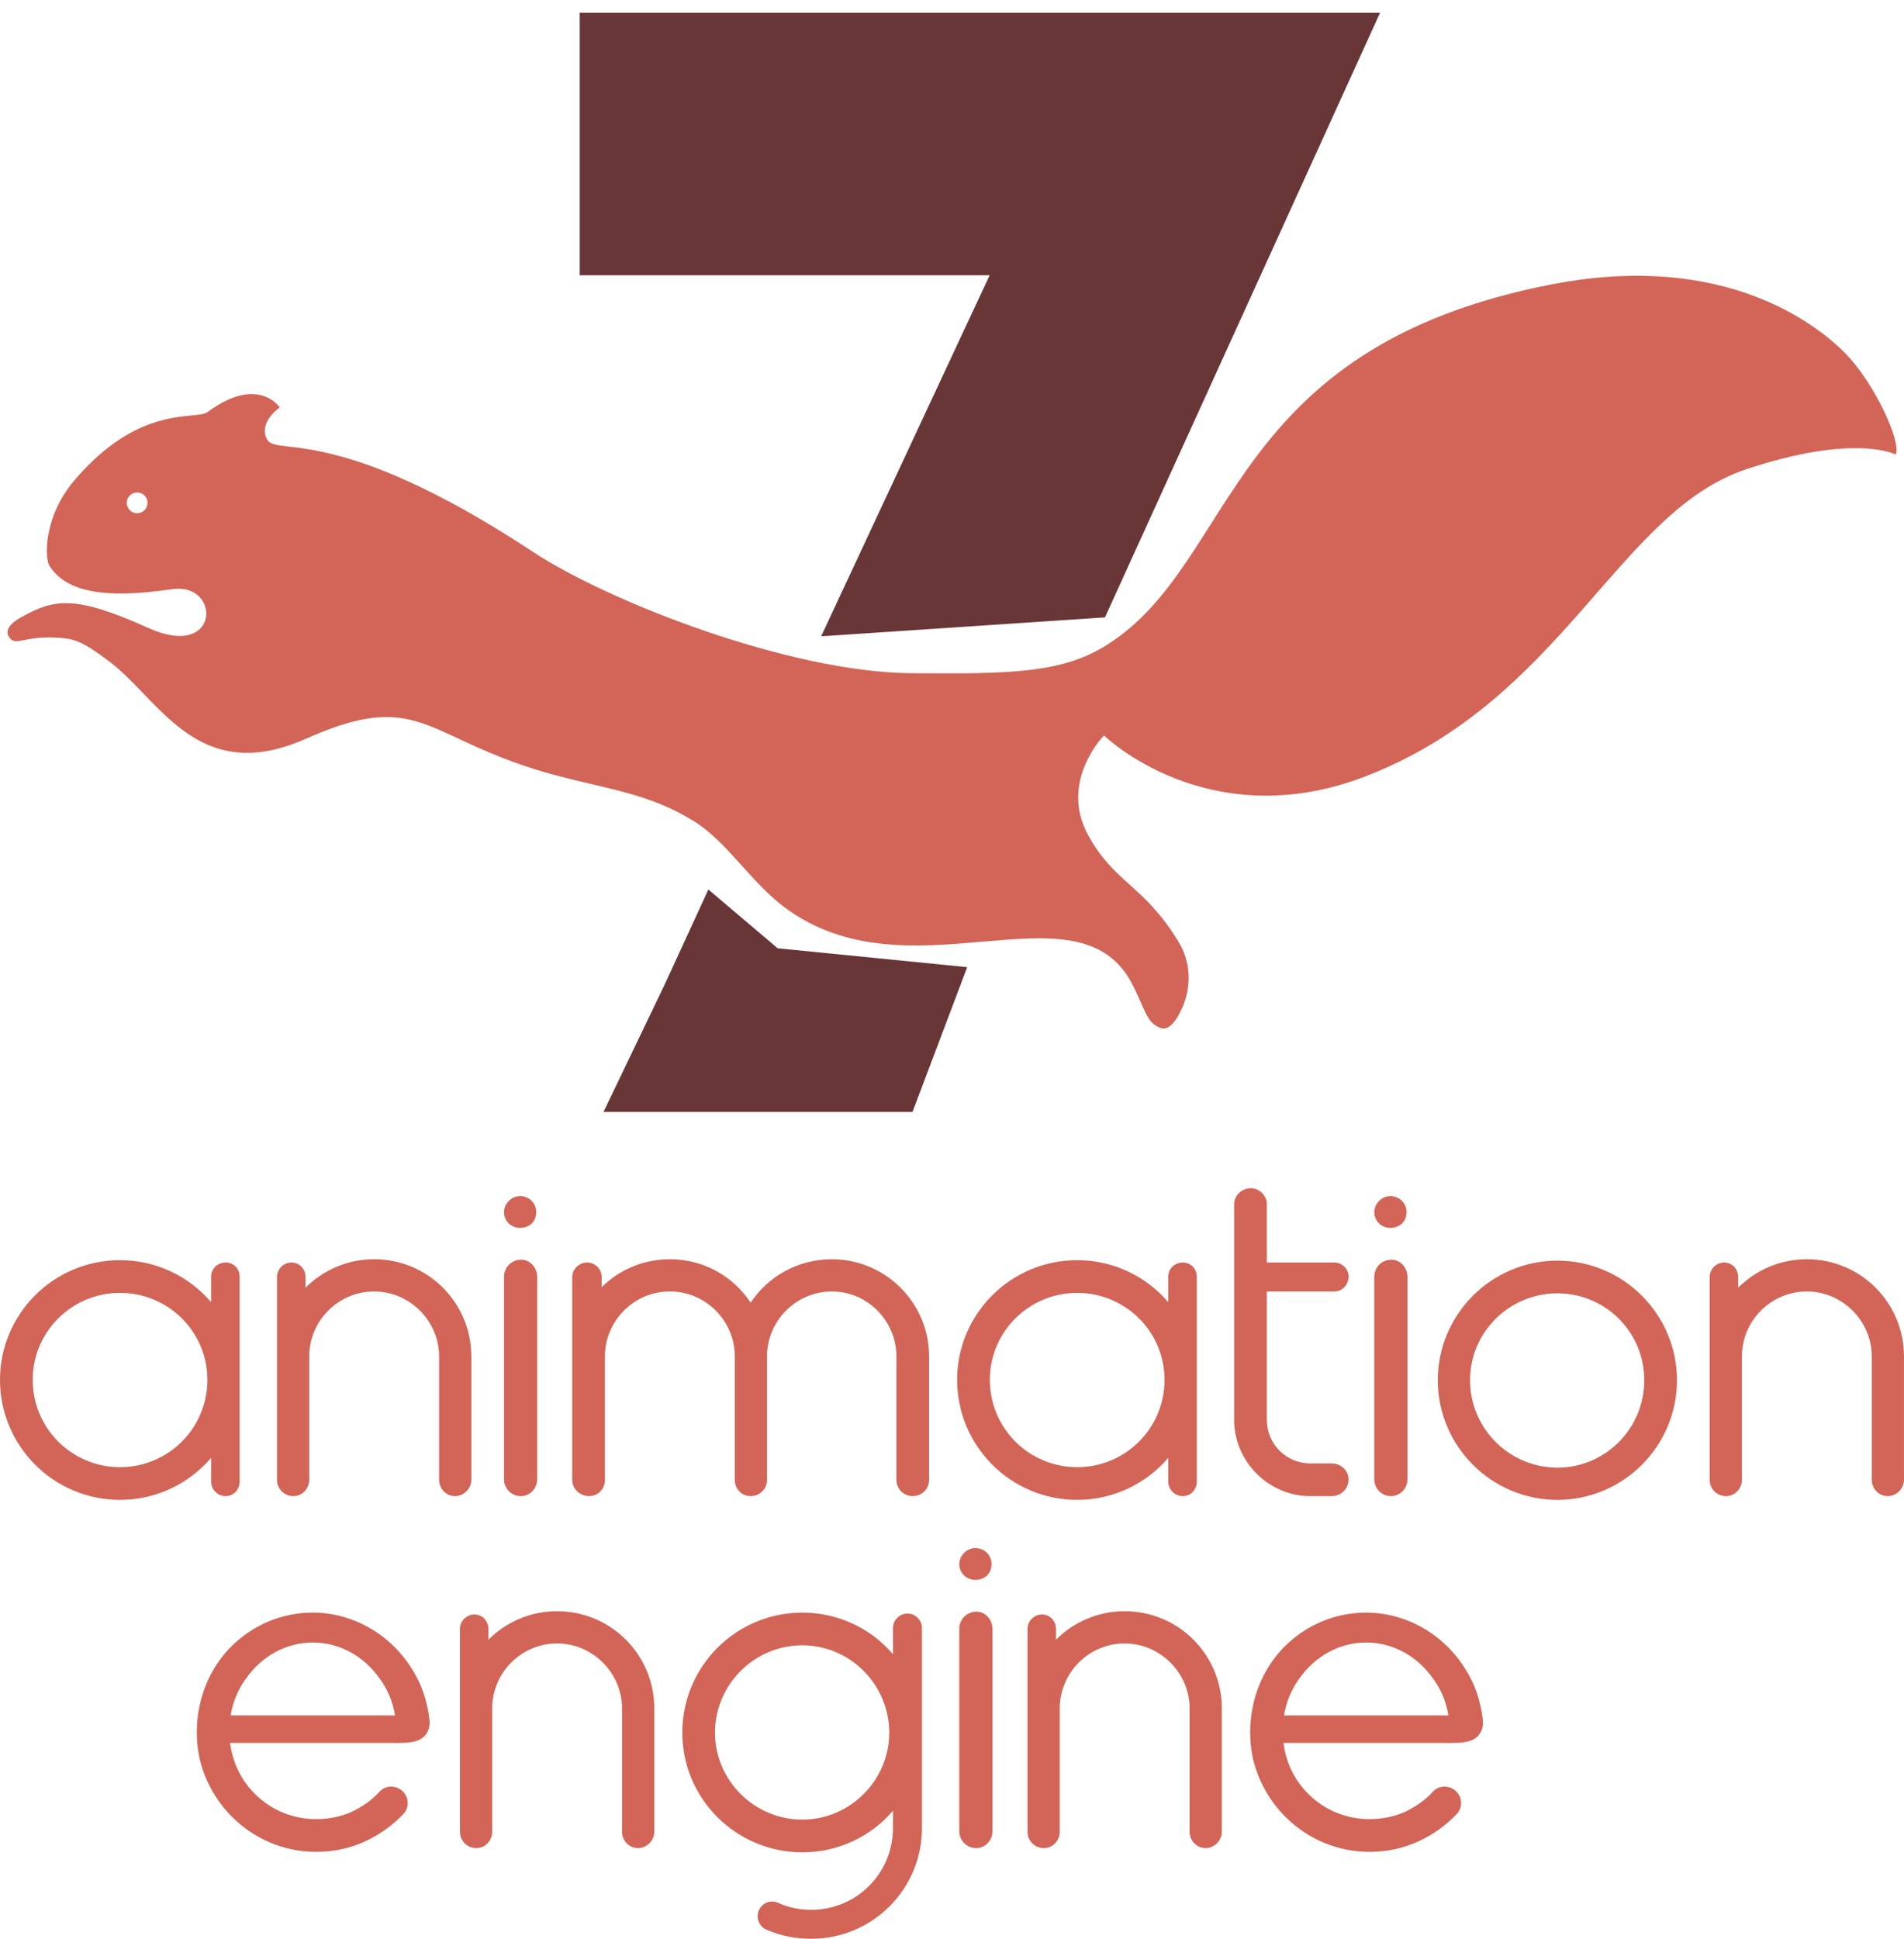 <?xml version="1.0" encoding="UTF-8" standalone="no"?>
<svg
   svg:contrastcolor="11111f"
   svg:template="Contrast"
   svg:presentation="2.5"
   svg:layouttype="undefined"
   svg:specialfontid="undefined"
   svg:id1="266"
   svg:id2="574"
   svg:companyname="animation Engine"
   svg:companytagline="7"
   version="1.1"
   viewBox="0 0 274.885 279.8"
   id="svg74"
   sodipodi:docname="animationEngine7.svg"
   width="274.885"
   height="279.8"
   inkscape:version="1.2 (dc2aedaf03, 2022-05-15)"
   inkscape:export-filename="animationEngine7.png"
   inkscape:export-xdpi="96"
   inkscape:export-ydpi="96"
   xmlns:inkscape="http://www.inkscape.org/namespaces/inkscape"
   xmlns:sodipodi="http://sodipodi.sourceforge.net/DTD/sodipodi-0.dtd"
   xmlns="http://www.w3.org/2000/svg"
   xmlns:svg="http://www.w3.org/2000/svg">
  <defs
     id="defs78" />
  <sodipodi:namedview
     id="namedview76"
     pagecolor="#505050"
     bordercolor="#eeeeee"
     borderopacity="1"
     inkscape:showpageshadow="0"
     inkscape:pageopacity="0"
     inkscape:pagecheckerboard="0"
     inkscape:deskcolor="#505050"
     showgrid="false"
     inkscape:zoom="1.1"
     inkscape:cx="103.63636"
     inkscape:cy="191.81818"
     inkscape:window-width="1366"
     inkscape:window-height="697"
     inkscape:window-x="-8"
     inkscape:window-y="-8"
     inkscape:window-maximized="1"
     inkscape:current-layer="g42" />
  <g
     fill="#f68d2e"
     fill-rule="none"
     stroke="none"
     stroke-width="1"
     stroke-linecap="butt"
     stroke-linejoin="miter"
     stroke-miterlimit="10"
     stroke-dasharray="none"
     stroke-dashoffset="0"
     font-family="none"
     font-weight="none"
     font-size="none"
     text-anchor="none"
     style="mix-blend-mode:normal"
     id="g44"
     transform="translate(-137.557,-75.2)">
    <g
       data-paper-data="{&quot;isGlobalGroup&quot;:true,&quot;bounds&quot;:{&quot;x&quot;:137.55732154742898,&quot;y&quot;:114.99999999999997,&quot;width&quot;:274.8853569051421,&quot;height&quot;:240.00000000000003}}"
       id="g42">
      <g
         data-paper-data="{&quot;isBesideStackedLine&quot;:true,&quot;isSecondaryText&quot;:true}"
         fill-rule="nonzero"
         id="g4"
         transform="matrix(4.69,0,0,4.765,-1464.301,-1390.23)"
         style="fill:#dc9c57;fill-opacity:1">
        <path
           d="m 359.393,307.927 h 24.637 l -8.468,18.312 -8.736,0.572 5.186,-10.934 h -12.619 z m 6.093,28.334 5.835,0.572 -1.684,4.385 h -9.512 l 1.891,-3.875 1.337,-2.862 z"
           data-paper-data="{&quot;glyphName&quot;:&quot;7&quot;,&quot;glyphIndex&quot;:0,&quot;firstGlyphOfWord&quot;:true,&quot;word&quot;:1}"
           id="path2"
           style="fill:#683636;fill-opacity:1"
           sodipodi:nodetypes="cccccccccccccc" />
      </g>
      <g
         data-paper-data="{&quot;stacked&quot;:true,&quot;isPrimaryText&quot;:true}"
         fill-rule="nonzero"
         id="g36"
         style="fill:#d26557;fill-opacity:1">
        <path
           d="m 170.131,257.401 c -1.146,0 -2.091,0.877 -2.091,2.023 v 3.709 c -3.17,-3.709 -7.89,-6.07 -13.151,-6.07 -9.576,0 -17.332,7.756 -17.332,17.265 0,9.576 7.756,17.332 17.332,17.332 5.26,0 9.981,-2.36 13.151,-6.07 v 3.439 c 0,1.146 0.944,2.091 2.091,2.091 1.146,0 2.023,-0.944 2.023,-2.091 v -29.606 c 0,-1.146 -0.877,-2.023 -2.023,-2.023 z m -15.241,29.539 c -6.946,0 -12.611,-5.598 -12.611,-12.611 0,-6.946 5.665,-12.544 12.611,-12.544 6.946,0 12.611,5.598 12.611,12.544 0,7.014 -5.665,12.611 -12.611,12.611 z"
           data-paper-data="{&quot;glyphName&quot;:&quot;a&quot;,&quot;glyphIndex&quot;:0,&quot;firstGlyphOfWord&quot;:true,&quot;word&quot;:1,&quot;line&quot;:1,&quot;firstGlyphOfFirstLine&quot;:true}"
           id="path6"
           style="fill:#d26557;fill-opacity:1" />
        <path
           d="m 191.577,256.929 c -3.844,0 -7.351,1.551 -9.914,4.114 v -1.551 c 0,-1.146 -0.877,-2.091 -2.023,-2.091 -1.146,0 -2.091,0.944 -2.091,2.091 v 29.269 c 0,1.281 1.012,2.36 2.36,2.36 1.281,0 2.293,-1.079 2.293,-2.36 V 270.956 c 0,-5.125 4.181,-9.374 9.374,-9.374 5.125,0 9.374,4.249 9.374,9.374 v 17.804 c 0,1.281 1.012,2.36 2.293,2.36 1.281,0 2.36,-1.079 2.36,-2.36 V 270.956 c 0,-7.756 -6.272,-14.028 -14.028,-14.028 z"
           data-paper-data="{&quot;glyphName&quot;:&quot;n&quot;,&quot;glyphIndex&quot;:1,&quot;word&quot;:1,&quot;line&quot;:1}"
           id="path8"
           style="fill:#d26557;fill-opacity:1" />
        <path
           d="m 214.978,250.117 c 0,1.349 -0.944,2.293 -2.36,2.293 -1.214,0 -2.293,-0.944 -2.293,-2.293 0,-1.214 1.079,-2.293 2.293,-2.293 1.416,0 2.36,1.079 2.36,2.293 z m -2.226,41.004 c -1.349,0 -2.428,-1.079 -2.428,-2.428 v -29.202 c 0,-1.416 1.079,-2.495 2.495,-2.495 1.214,0 2.293,1.079 2.293,2.495 v 29.202 c 0,1.349 -1.079,2.428 -2.36,2.428 z"
           data-paper-data="{&quot;glyphName&quot;:&quot;i&quot;,&quot;glyphIndex&quot;:2,&quot;word&quot;:1,&quot;line&quot;:1}"
           id="path10"
           style="fill:#d26557;fill-opacity:1" />
        <path
           d="m 245.933,291.121 c 1.281,0 2.36,-1.012 2.36,-2.36 v -17.804 c 0,-5.125 4.181,-9.374 9.374,-9.374 5.125,0 9.307,4.249 9.307,9.374 v 17.804 c 0,1.349 1.079,2.36 2.36,2.36 1.281,0 2.36,-1.012 2.36,-2.36 v -17.804 c 0,-7.756 -6.339,-14.028 -14.028,-14.028 -4.923,0 -9.239,2.495 -11.735,6.272 -2.495,-3.777 -6.744,-6.272 -11.667,-6.272 -3.844,0 -7.351,1.551 -9.846,4.046 v -1.484 c 0,-1.146 -0.944,-2.091 -2.091,-2.091 -1.146,0 -2.158,0.944 -2.158,2.091 v 29.269 c 0,1.349 1.146,2.36 2.428,2.36 1.281,0 2.293,-1.012 2.293,-2.36 v -17.804 c 0,-5.125 4.181,-9.374 9.374,-9.374 5.193,0 9.374,4.249 9.374,9.374 v 17.804 c 0,1.349 1.012,2.36 2.293,2.36 z"
           data-paper-data="{&quot;glyphName&quot;:&quot;m&quot;,&quot;glyphIndex&quot;:3,&quot;word&quot;:1,&quot;line&quot;:1}"
           id="path12"
           style="fill:#d26557;fill-opacity:1" />
        <path
           d="m 308.315,257.401 c -1.146,0 -2.091,0.877 -2.091,2.023 v 3.709 c -3.17,-3.709 -7.89,-6.07 -13.151,-6.07 -9.576,0 -17.332,7.756 -17.332,17.265 0,9.576 7.756,17.332 17.332,17.332 5.26,0 9.981,-2.36 13.151,-6.07 v 3.439 c 0,1.146 0.944,2.091 2.091,2.091 1.146,0 2.023,-0.944 2.023,-2.091 v -29.606 c 0,-1.146 -0.877,-2.023 -2.023,-2.023 z m -15.241,29.539 c -6.946,0 -12.611,-5.598 -12.611,-12.611 0,-6.946 5.665,-12.544 12.611,-12.544 6.946,0 12.611,5.598 12.611,12.544 0,7.014 -5.665,12.611 -12.611,12.611 z"
           data-paper-data="{&quot;glyphName&quot;:&quot;a&quot;,&quot;glyphIndex&quot;:4,&quot;word&quot;:1,&quot;line&quot;:1}"
           id="path14"
           style="fill:#d26557;fill-opacity:1" />
        <path
           d="m 329.829,286.4 h -3.102 c -3.439,0 -6.272,-2.765 -6.272,-6.272 v -18.546 h 9.779 c 1.079,0 2.023,-0.944 2.023,-2.158 0,-1.079 -0.944,-2.023 -2.023,-2.023 h -9.779 v -8.43 c 0,-1.214 -1.079,-2.293 -2.293,-2.293 -1.349,0 -2.428,1.079 -2.428,2.293 v 31.157 c 0,6.002 4.991,10.993 10.993,10.993 h 3.102 c 1.349,0 2.428,-1.079 2.428,-2.428 0,-1.214 -1.079,-2.293 -2.428,-2.293 z"
           data-paper-data="{&quot;glyphName&quot;:&quot;t&quot;,&quot;glyphIndex&quot;:5,&quot;word&quot;:1,&quot;line&quot;:1}"
           id="path16"
           style="fill:#d26557;fill-opacity:1" />
        <path
           d="m 340.619,250.117 c 0,1.349 -0.944,2.293 -2.36,2.293 -1.214,0 -2.293,-0.944 -2.293,-2.293 0,-1.214 1.079,-2.293 2.293,-2.293 1.416,0 2.36,1.079 2.36,2.293 z m -2.226,41.004 c -1.349,0 -2.428,-1.079 -2.428,-2.428 v -29.202 c 0,-1.416 1.079,-2.495 2.495,-2.495 1.214,0 2.293,1.079 2.293,2.495 v 29.202 c 0,1.349 -1.079,2.428 -2.36,2.428 z"
           data-paper-data="{&quot;glyphName&quot;:&quot;i&quot;,&quot;glyphIndex&quot;:6,&quot;word&quot;:1,&quot;line&quot;:1}"
           id="path18"
           style="fill:#d26557;fill-opacity:1" />
        <path
           d="m 362.402,257.131 c -9.509,0 -17.265,7.756 -17.265,17.265 0,9.509 7.756,17.265 17.265,17.265 9.509,0 17.265,-7.756 17.265,-17.265 0,-9.509 -7.756,-17.265 -17.265,-17.265 z m 0,4.721 c 6.946,0 12.544,5.598 12.544,12.544 0,6.946 -5.598,12.611 -12.544,12.611 -6.946,0 -12.611,-5.665 -12.611,-12.611 0,-6.946 5.665,-12.544 12.611,-12.544 z"
           data-paper-data="{&quot;glyphName&quot;:&quot;o&quot;,&quot;glyphIndex&quot;:7,&quot;word&quot;:1,&quot;line&quot;:1}"
           id="path20"
           style="fill:#d26557;fill-opacity:1" />
        <path
           d="m 398.415,256.929 c -3.844,0 -7.351,1.551 -9.914,4.114 v -1.551 c 0,-1.146 -0.877,-2.091 -2.023,-2.091 -1.146,0 -2.091,0.944 -2.091,2.091 v 29.269 c 0,1.281 1.012,2.36 2.36,2.36 1.281,0 2.293,-1.079 2.293,-2.36 V 270.956 c 0,-5.125 4.181,-9.374 9.374,-9.374 5.125,0 9.374,4.249 9.374,9.374 v 17.804 c 0,1.281 1.012,2.36 2.293,2.36 1.281,0 2.36,-1.079 2.36,-2.36 V 270.956 c 0,-7.756 -6.272,-14.028 -14.028,-14.028 z"
           data-paper-data="{&quot;glyphName&quot;:&quot;n&quot;,&quot;glyphIndex&quot;:8,&quot;lastGlyphOfWord&quot;:true,&quot;word&quot;:1,&quot;line&quot;:1,&quot;lastGlyphOfFirstLine&quot;:true}"
           id="path22"
           style="fill:#d26557;fill-opacity:1" />
        <path
           d="m 199.107,320.943 c -0.405,-1.686 -1.079,-3.305 -2.023,-4.788 -3.035,-4.991 -8.497,-8.228 -14.365,-8.228 -4.451,0 -8.632,1.753 -11.802,4.923 -4.181,4.181 -5.8,10.521 -4.518,16.253 0.742,3.102 2.36,6.002 4.653,8.295 3.237,3.237 7.553,5.058 12.139,5.058 2.428,0 4.788,-0.472 7.014,-1.484 2.091,-0.944 3.979,-2.293 5.598,-3.979 0.877,-0.944 0.809,-2.428 -0.135,-3.305 -0.944,-0.877 -2.428,-0.877 -3.305,0.067 -1.146,1.281 -2.563,2.226 -4.114,2.967 -1.551,0.674 -3.305,1.012 -5.058,1.012 -3.305,0 -6.474,-1.281 -8.835,-3.642 -2.023,-2.023 -3.237,-4.586 -3.574,-7.351 3.035,0 6.07,0 9.172,0 h 14.162 c 1.214,0 2.563,0.067 3.709,-0.337 1.079,-0.405 1.686,-1.281 1.753,-2.428 0,-1.079 -0.27,-2.158 -0.472,-3.035 z m -28.257,1.821 c 0.337,-1.956 1.079,-3.777 2.226,-5.328 2.226,-3.17 5.732,-5.193 9.644,-5.193 3.912,0 7.418,2.023 9.644,5.193 1.146,1.551 1.888,3.305 2.226,5.328 z"
           data-paper-data="{&quot;glyphName&quot;:&quot;e&quot;,&quot;glyphIndex&quot;:9,&quot;firstGlyphOfWord&quot;:true,&quot;word&quot;:2,&quot;line&quot;:2,&quot;firstGlyphOfSecondLine&quot;:true}"
           id="path24"
           style="fill:#d26557;fill-opacity:1" />
        <path
           d="m 217.99,307.725 c -3.844,0 -7.351,1.551 -9.914,4.114 v -1.551 c 0,-1.146 -0.877,-2.091 -2.023,-2.091 -1.146,0 -2.091,0.944 -2.091,2.091 v 29.269 c 0,1.281 1.012,2.36 2.36,2.36 1.281,0 2.293,-1.079 2.293,-2.36 v -17.804 c 0,-5.125 4.181,-9.374 9.374,-9.374 5.125,0 9.374,4.249 9.374,9.374 v 17.804 c 0,1.281 1.012,2.36 2.293,2.36 1.281,0 2.36,-1.079 2.36,-2.36 v -17.804 c 0,-7.756 -6.272,-14.028 -14.028,-14.028 z"
           data-paper-data="{&quot;glyphName&quot;:&quot;n&quot;,&quot;glyphIndex&quot;:10,&quot;word&quot;:2,&quot;line&quot;:2}"
           id="path26"
           style="fill:#d26557;fill-opacity:1" />
        <path
           d="m 268.57,308.062 c -1.146,0 -2.091,0.944 -2.091,2.091 v 3.777 c -3.17,-3.709 -7.89,-6.002 -13.083,-6.002 -9.576,0 -17.332,7.756 -17.332,17.332 0,9.509 7.756,17.265 17.332,17.265 5.193,0 9.914,-2.293 13.083,-6.002 v 2.495 c 0,6.542 -5.26,11.802 -11.802,11.802 -1.686,0 -3.305,-0.337 -4.788,-1.012 -1.079,-0.472 -2.293,0 -2.765,1.079 -0.472,1.012 0,2.293 1.012,2.765 2.091,0.944 4.316,1.349 6.542,1.349 8.835,0 15.983,-7.149 15.983,-15.983 V 310.152 c 0,-1.146 -0.944,-2.091 -2.091,-2.091 z m -15.174,29.741 c -6.946,0 -12.611,-5.665 -12.611,-12.544 0,-6.946 5.665,-12.611 12.611,-12.611 6.879,0 12.544,5.665 12.544,12.611 0,6.879 -5.665,12.544 -12.544,12.544 z"
           data-paper-data="{&quot;glyphName&quot;:&quot;g&quot;,&quot;glyphIndex&quot;:11,&quot;word&quot;:2,&quot;line&quot;:2}"
           id="path28"
           style="fill:#d26557;fill-opacity:1" />
        <path
           d="m 280.709,300.913 c 0,1.349 -0.944,2.293 -2.36,2.293 -1.214,0 -2.293,-0.944 -2.293,-2.293 0,-1.214 1.079,-2.293 2.293,-2.293 1.416,0 2.36,1.079 2.36,2.293 z m -2.226,41.004 c -1.349,0 -2.428,-1.079 -2.428,-2.428 v -29.202 c 0,-1.416 1.079,-2.495 2.495,-2.495 1.214,0 2.293,1.079 2.293,2.495 v 29.202 c 0,1.349 -1.079,2.428 -2.36,2.428 z"
           data-paper-data="{&quot;glyphName&quot;:&quot;i&quot;,&quot;glyphIndex&quot;:12,&quot;word&quot;:2,&quot;line&quot;:2}"
           id="path30"
           style="fill:#d26557;fill-opacity:1" />
        <path
           d="m 299.93,307.725 c -3.844,0 -7.351,1.551 -9.914,4.114 v -1.551 c 0,-1.146 -0.877,-2.091 -2.023,-2.091 -1.146,0 -2.091,0.944 -2.091,2.091 v 29.269 c 0,1.281 1.012,2.36 2.36,2.36 1.281,0 2.293,-1.079 2.293,-2.36 v -17.804 c 0,-5.125 4.181,-9.374 9.374,-9.374 5.125,0 9.374,4.249 9.374,9.374 v 17.804 c 0,1.281 1.012,2.36 2.293,2.36 1.281,0 2.36,-1.079 2.36,-2.36 v -17.804 c 0,-7.756 -6.272,-14.028 -14.028,-14.028 z"
           data-paper-data="{&quot;glyphName&quot;:&quot;n&quot;,&quot;glyphIndex&quot;:13,&quot;word&quot;:2,&quot;line&quot;:2}"
           id="path32"
           style="fill:#d26557;fill-opacity:1" />
        <path
           d="m 351.184,320.943 c -0.405,-1.686 -1.079,-3.305 -2.023,-4.788 -3.035,-4.991 -8.497,-8.228 -14.365,-8.228 -4.451,0 -8.632,1.753 -11.802,4.923 -4.181,4.181 -5.8,10.521 -4.518,16.253 0.742,3.102 2.36,6.002 4.653,8.295 3.237,3.237 7.553,5.058 12.139,5.058 2.428,0 4.788,-0.472 7.014,-1.484 2.091,-0.944 3.979,-2.293 5.598,-3.979 0.877,-0.944 0.809,-2.428 -0.135,-3.305 -0.944,-0.877 -2.428,-0.877 -3.305,0.067 -1.146,1.281 -2.563,2.226 -4.114,2.967 -1.551,0.674 -3.305,1.012 -5.058,1.012 -3.305,0 -6.474,-1.281 -8.835,-3.642 -2.023,-2.023 -3.237,-4.586 -3.574,-7.351 3.035,0 6.07,0 9.172,0 h 14.162 c 1.214,0 2.563,0.067 3.709,-0.337 1.079,-0.405 1.686,-1.281 1.753,-2.428 0,-1.079 -0.27,-2.158 -0.472,-3.035 z m -28.257,1.821 c 0.337,-1.956 1.079,-3.777 2.226,-5.328 2.226,-3.17 5.732,-5.193 9.644,-5.193 3.912,0 7.418,2.023 9.644,5.193 1.146,1.551 1.888,3.305 2.226,5.328 z"
           data-paper-data="{&quot;glyphName&quot;:&quot;e&quot;,&quot;glyphIndex&quot;:14,&quot;lastGlyphOfWord&quot;:true,&quot;word&quot;:2,&quot;line&quot;:2,&quot;lastGlyphOfSecondLine&quot;:true}"
           id="path34"
           style="fill:#d26557;fill-opacity:1" />
      </g>
      <g
         data-paper-data="{&quot;fillRule&quot;:&quot;evenodd&quot;,&quot;fillRuleOriginal&quot;:&quot;evenodd&quot;,&quot;isIcon&quot;:true,&quot;iconStyle&quot;:&quot;standalone&quot;,&quot;selectedEffects&quot;:{&quot;container&quot;:&quot;&quot;,&quot;transformation&quot;:&quot;&quot;,&quot;pattern&quot;:&quot;&quot;},&quot;bounds&quot;:{&quot;x&quot;:138.63888131594678,&quot;y&quot;:114.99999999999997,&quot;width&quot;:272.7222373681064,&quot;height&quot;:108.63532903634862},&quot;iconType&quot;:&quot;icon&quot;,&quot;rawIconId&quot;:&quot;83208&quot;,&quot;combineTerms&quot;:&quot;squirrel&quot;,&quot;isDetailed&quot;:false,&quot;suitableAsStandaloneIcon&quot;:true}"
         fill-rule="evenodd"
         id="g40">
        <path
           d="m 361.676,116.219 c 22.828,-4.415 36.474,4.156 42.2,9.878 4.269,4.266 8.296,13.041 7.344,14.698 0,0 -5.852,-3.107 -21.576,2.133 -18.494,6.166 -26.554,33.432 -55.008,44.336 -22.709,8.707 -37.695,-5.926 -37.695,-5.926 0,0 -6.454,6.567 -2.369,14.225 3.793,7.114 8.189,7.321 13.206,15.679 1.424,2.369 1.89,5.583 0.712,8.771 0,0 -1.466,4.175 -3.318,3.56 -2.136,-0.712 -2.249,-2.716 -4.198,-6.431 -3.961,-7.562 -12.116,-6.857 -21.542,-6.042 -9.189,0.795 -19.586,1.693 -28.481,-4.862 -5.02,-3.7 -8.36,-9.539 -13.28,-12.565 -6.163,-3.797 -11.85,-4.509 -19.2,-6.405 -6.673,-1.722 -11.083,-3.775 -14.663,-5.441 -6.982,-3.25 -10.802,-5.028 -22.087,-0.013 -12.024,5.346 -18.035,-0.893 -23.476,-6.541 -1.635,-1.697 -3.218,-3.34 -4.897,-4.6 -3.903,-2.929 -4.978,-3.399 -8.296,-3.476 -1.905,-0.046 -3.152,0.205 -4.031,0.381 -1.159,0.233 -1.675,0.337 -2.213,-0.54 -0.363,-0.589 -0.317,-1.58 1.816,-2.764 4.729,-2.631 7.661,-3.266 18.414,1.576 10.354,4.667 10.484,-6.664 3.363,-5.619 -9.885,1.447 -15.209,0.379 -17.663,-3.298 -0.79,-1.188 -0.867,-7.173 3.479,-12.312 7.202,-8.509 13.558,-9.128 16.982,-9.462 1.119,-0.109 1.925,-0.187 2.345,-0.501 7.247,-5.405 10.412,-0.66 10.412,-0.66 0,0 -3.165,2.107 -1.845,4.612 0.372,0.705 1.325,0.818 3.136,1.032 4.624,0.548 14.838,1.758 35.222,15.18 11.053,7.279 37.105,17.378 54.564,17.53 14.763,0.133 21.938,-0.055 28.337,-4.085 19.025,-11.985 16.889,-42.883 64.303,-52.049 z m -205.818,31.551 c 0,0.825 0.67,1.499 1.499,1.499 0.829,0 1.499,-0.67 1.499,-1.499 0,-0.829 -0.67,-1.499 -1.499,-1.499 -0.829,0 -1.499,0.673 -1.499,1.499 z"
           data-paper-data="{&quot;isPathIcon&quot;:true}"
           id="path38"
           style="fill:#d26557;fill-opacity:1" />
      </g>
    </g>
  </g>
  <g
     class="watermark-group"
     style="opacity:0.04"
     id="g72"
     transform="translate(-137.557,-75.2)" />
</svg>
